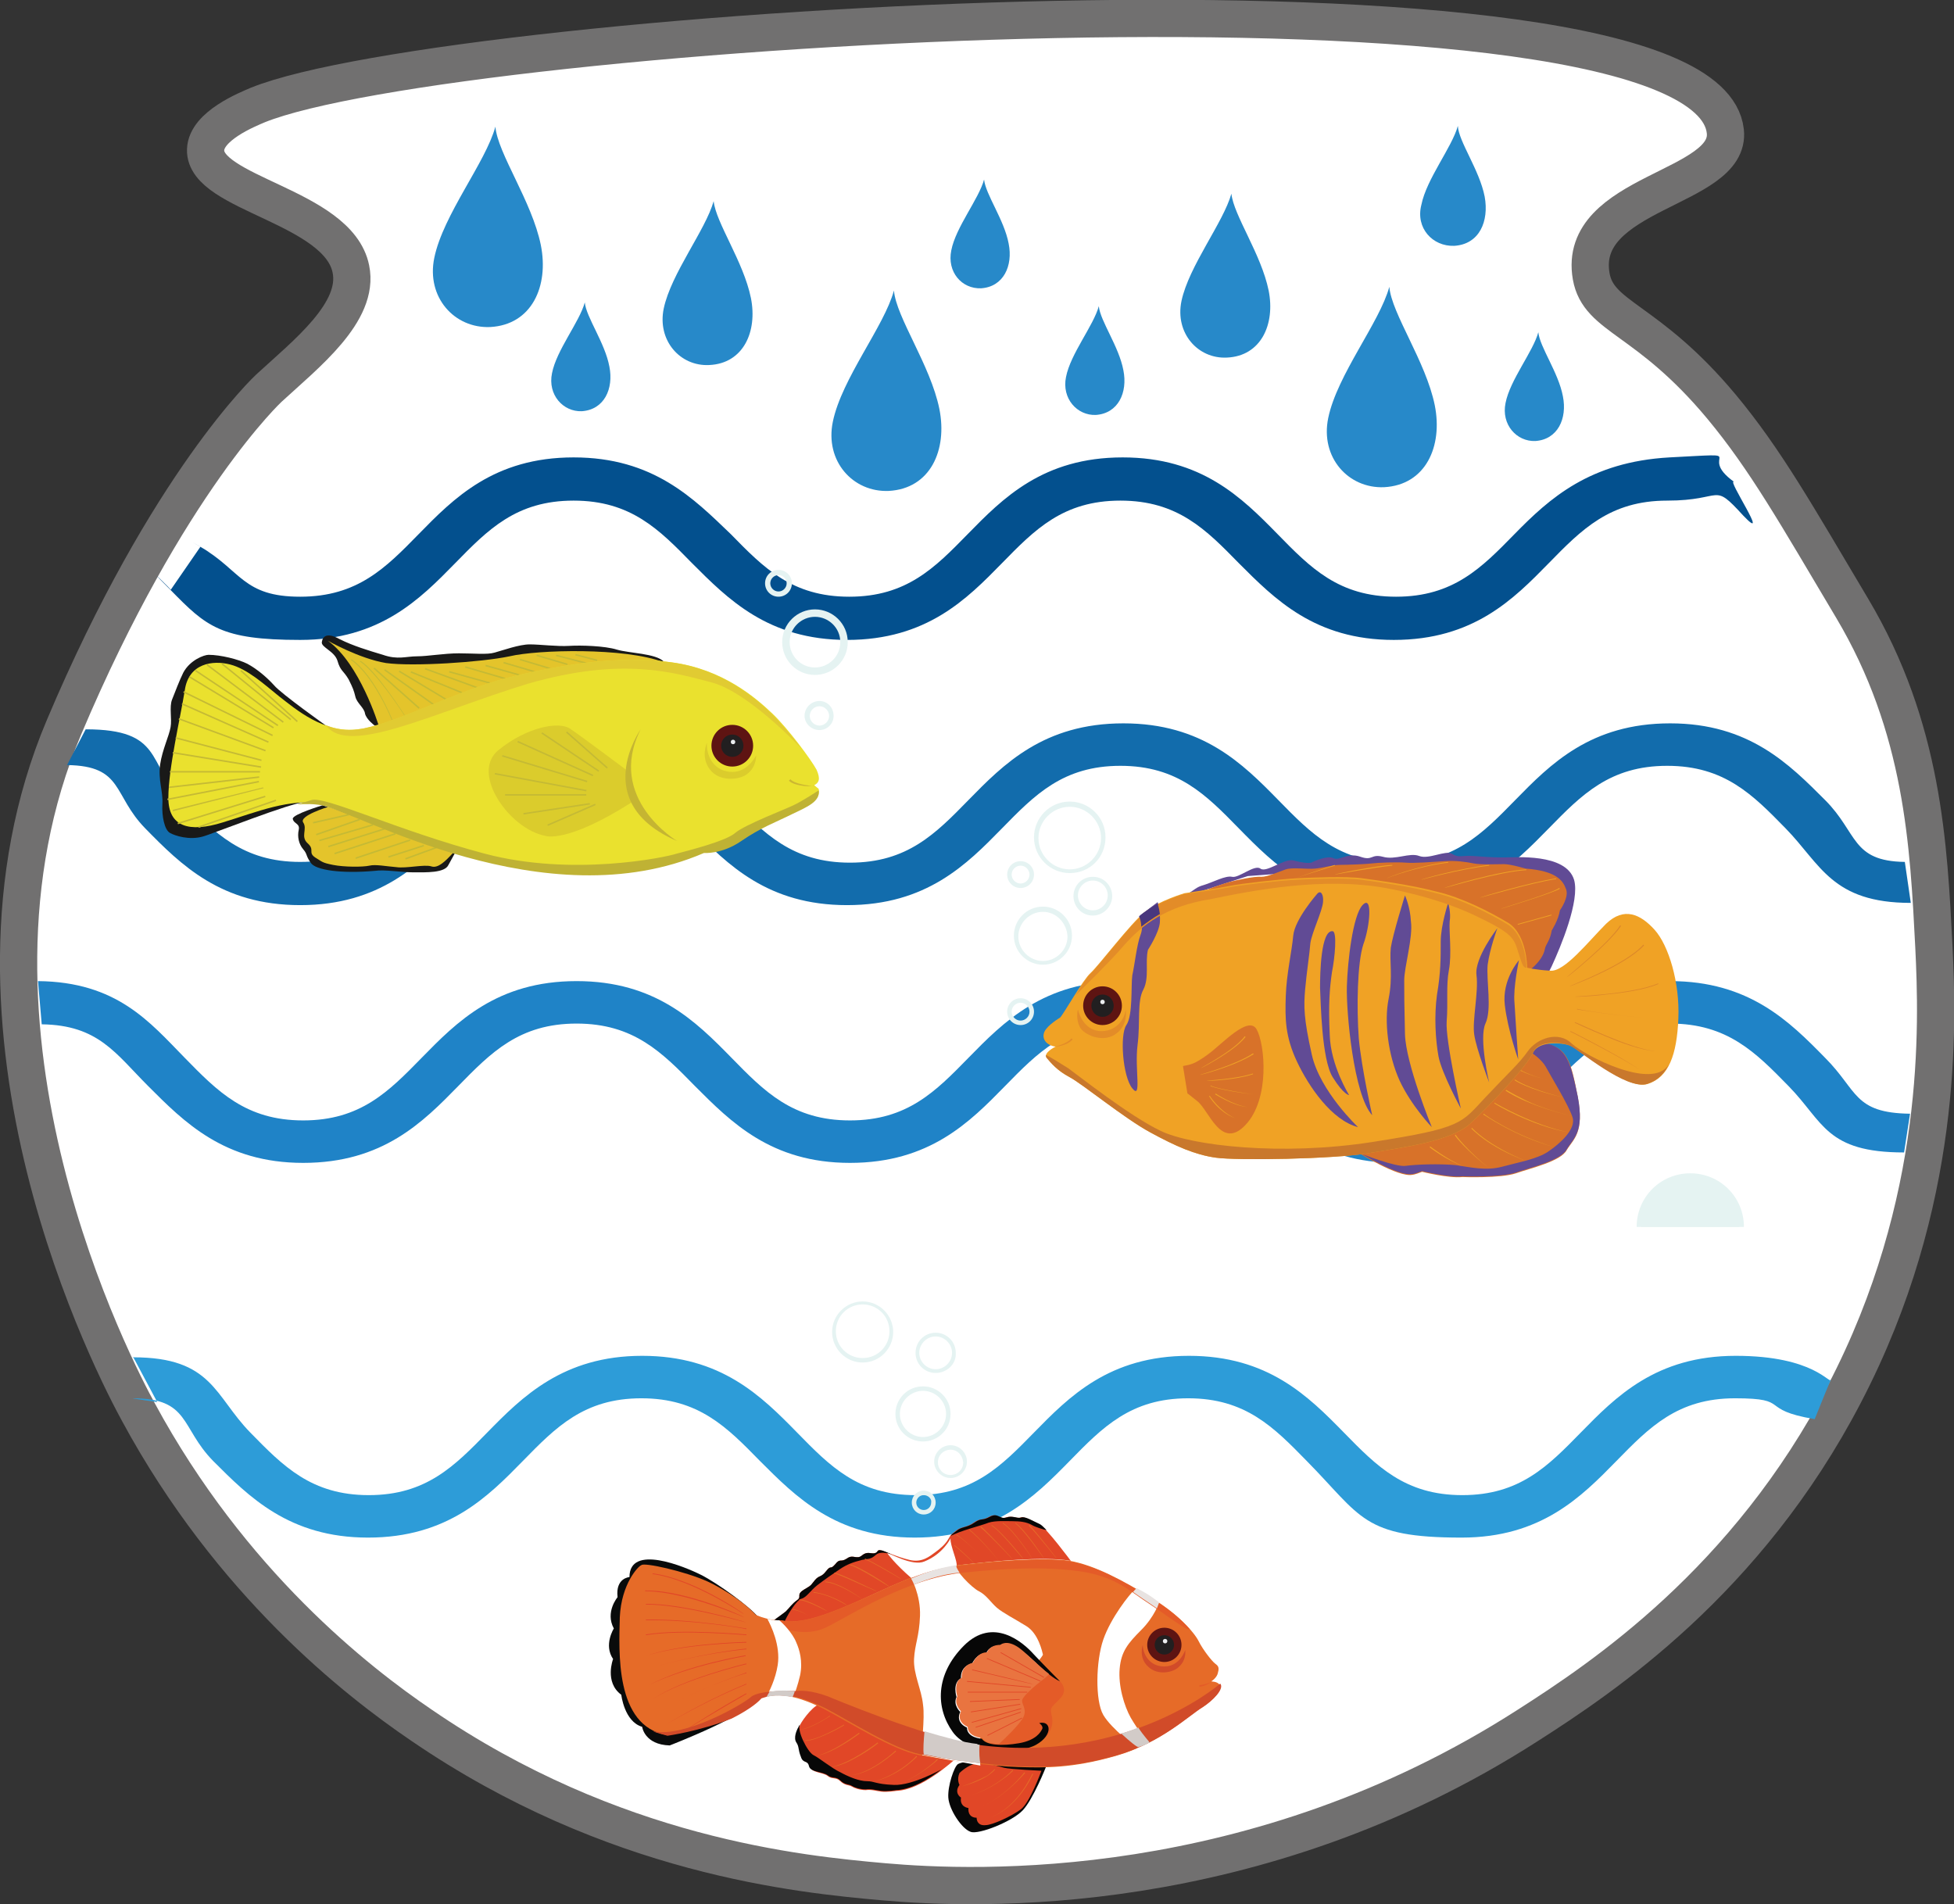 <?xml version="1.0" encoding="utf-8"?>
<!-- Generator: Adobe Illustrator 19.1.0, SVG Export Plug-In . SVG Version: 6.00 Build 0)  -->
<svg version="1.1" id="Layer_1" xmlns="http://www.w3.org/2000/svg" xmlns:xlink="http://www.w3.org/1999/xlink" x="0px" y="0px"
	 viewBox="0 0 262.3 255.6" style="enable-background:new 0 0 262.3 255.6;" xml:space="preserve">
<rect x="0" y="0" width="262.3" height="255.6" fill="#333333" stroke="none"/>
<style type="text/css">
	.st0{fill:#FFFFFF;stroke:#717070;stroke-width:5;stroke-miterlimit:10;}
	.st1{fill:#03508E;}
	.st2{fill:#126CAC;}
	.st3{fill:#1F83C7;}
	.st4{fill:#2D9CD8;}
	.st5{fill:#E14727;}
	.st6{fill:#070707;}
	.st7{fill:#E66B28;}
	.st8{fill:#090B0B;}
	.st9{fill:#FFFFFF;}
	.st10{fill:#5E1412;}
	.st11{fill:#221F20;}
	.st12{fill:#EDEDEF;}
	.st13{fill:#D14B29;}
	.st14{fill:#E45B28;}
	.st15{fill:#E8E3E1;}
	.st16{fill:#E97440;}
	.st17{fill:#D2CBC8;}
	.st18{fill:#E5F3F2;}
	.st19{fill:#D87229;}
	.st20{fill:#614B95;}
	.st21{fill:#F0A225;}
	.st22{fill:#DC8729;}
	.st23{fill:#E38C28;}
	.st24{fill:#C9782C;}
	.st25{fill:#48377E;}
	.st26{fill:#191918;}
	.st27{fill:#E4C42B;}
	.st28{fill:#C5BA34;}
	.st29{fill:#EAE12E;}
	.st30{fill:#DBCC2C;}
	.st31{fill:#CCB731;}
	.st32{fill:#C5B532;}
	.st33{fill:#BFB234;}
	.st34{fill:#E1CB32;}
	.st35{fill:none;stroke:#E5F3F2;stroke-miterlimit:10;}
	.st36{fill:#2789C9;}
</style>
<path class="st0" d="M27.6,20.1c-0.2,5.9,17.8,7.6,19.5,16c1.2,5.8-6,11.4-11,16c0,0-13.6,12.6-27.5,45.5c-17.2,40.6,7.1,86.7,10,92
	c12.4,22.9,29.3,36.1,38,42c25.7,17.6,50.8,20,62,21c12.4,1.1,49.8,2.6,86.5-21c10-6.4,29.4-19.3,42.5-44.5
	c13.4-25.7,12.5-49.6,12-60c-0.7-13.6-1.4-29.4-11-45.5c-7.5-12.6-11.6-19.9-17.5-27c-10-12-16.5-11.9-17.5-17.5
	c-2-11.4,18.9-11.7,18-19.5c-2.8-24.9-171.3-13.9-197-3.5C33.2,14.7,27.7,16.9,27.6,20.1z"/>
<g>
	<path class="st1" d="M224.1,61.4c-10.7,0.6-16.1,5.5-20.8,10.3c-4.4,4.5-8.2,8.4-15.9,8.4c-7.7,0-11.5-3.9-15.9-8.4
		c-4.8-4.9-10.2-10.3-20.8-10.3c-10.7,0-16.1,5.5-20.8,10.3c-4.4,4.5-8.2,8.4-15.9,8.4c-7.7,0-11.5-3.9-15.9-8.4
		C93.1,66.9,87.7,61.4,77,61.4c-10.7,0-16.1,5.5-20.8,10.3c-4.4,4.5-8.2,8.4-15.9,8.4c-7.7,0-7.9-3.5-13.4-6.7c-3.6-2.1,4.4,2.6,0,0
		l-4,5.8c0.6,0.4-4.4-4.4,0,0c4.8,4.9,6.7,6.7,17.4,6.7c10.7,0,16.1-5.5,20.8-10.3c4.4-4.5,8.2-8.4,15.9-8.4
		c7.7,0,11.5,3.9,15.9,8.4c4.8,4.8,10.2,10.3,20.8,10.3c10.7,0,16.1-5.5,20.8-10.3c4.4-4.5,8.2-8.4,15.9-8.4
		c7.7,0,11.5,3.9,15.9,8.4c4.8,4.8,10.2,10.3,20.8,10.3c10.7,0,16.1-5.5,20.8-10.3c4.4-4.5,8.2-8.4,15.9-8.4c7.7,0,6-2.6,10.2,2
		c3.9,4.1-2.4-5.2-1.2-4.5C227.5,60.9,235.7,60.8,224.1,61.4z"/>
	<path class="st2" d="M245,107.4c-4.8-4.8-10.2-10.3-20.8-10.3c-10.7,0-16.1,5.5-20.8,10.3c-4.4,4.5-8.2,8.4-15.9,8.4
		c-7.7,0-11.5-3.9-15.9-8.4c-4.8-4.9-10.2-10.3-20.8-10.3c-10.7,0-16.1,5.5-20.8,10.3c-4.4,4.5-8.2,8.4-15.9,8.4
		c-7.7,0-11.5-3.9-15.9-8.4C93.1,102.5,87.7,97,77,97c-10.7,0-16.1,5.5-20.8,10.3c-4.4,4.5-8.2,8.4-15.9,8.4
		c-7.7,0-11.5-3.9-15.9-8.4c-4.7-4.8-2.4-9.4-12.9-9.4l-2.5,4.8c7.6,0.1,6.1,4,10.5,8.5c4.8,4.9,10.2,10.3,20.8,10.3
		c10.7,0,16.1-5.5,20.8-10.3c4.4-4.5,8.2-8.4,15.9-8.4c7.7,0,11.5,3.9,15.9,8.4c4.8,4.9,10.2,10.3,20.8,10.3
		c10.7,0,16.1-5.5,20.8-10.3c4.4-4.5,8.2-8.4,15.9-8.4c7.7,0,11.5,3.9,15.9,8.4c4.8,4.9,10.2,10.3,20.8,10.3
		c10.7,0,16.1-5.5,20.8-10.3c4.4-4.5,8.2-8.4,15.9-8.4c7.7,0,11.5,3.9,15.9,8.4c4.7,4.8,6.2,10,16.8,10l-0.8-5.5
		C248.5,115.6,249.4,111.8,245,107.4z"/>
	<path class="st3" d="M245,142c-4.8-4.9-10.2-10.3-20.8-10.3c-10.7,0-16.1,5.5-20.8,10.3c-4.4,4.5-8.2,8.4-15.9,8.4
		c-7.7,0-11.5-3.9-15.9-8.4c-4.8-4.9-10.2-10.3-20.8-10.3c-10.7,0-16.1,5.5-20.8,10.3c-4.4,4.5-8.2,8.4-15.9,8.4
		c-7.7,0-11.5-3.9-15.9-8.4c-4.8-4.9-10.2-10.3-20.8-10.3c-10.7,0-16.1,5.5-20.8,10.3c-4.4,4.5-8.2,8.4-15.9,8.4
		c-7.7,0-11.5-3.9-15.9-8.4c-4.7-4.8-9.1-10.2-19.7-10.3l0.5,5.8c7.6,0.1,9.9,3.9,14.3,8.3c4.8,4.8,10.2,10.3,20.8,10.3
		c10.7,0,16.1-5.5,20.8-10.3c4.4-4.5,8.2-8.4,15.9-8.4c7.7,0,11.5,3.9,15.9,8.4c4.8,4.8,10.2,10.3,20.8,10.3
		c10.7,0,16.1-5.5,20.8-10.3c4.4-4.5,8.2-8.4,15.9-8.4c7.7,0,11.5,3.9,15.9,8.4c4.8,4.8,10.2,10.3,20.8,10.3
		c10.7,0,16.1-5.5,20.8-10.3c4.4-4.5,8.2-8.4,15.9-8.4c7.7,0,11.5,3.9,15.9,8.4c4.7,4.8,5,8.9,15.5,8.9l0.8-5.2
		C248.8,149.4,249.4,146.4,245,142z"/>
	<path class="st4" d="M233,182c-10.7,0-16.1,5.5-20.8,10.3c-4.4,4.5-8.2,8.4-15.9,8.4c-7.7,0-11.5-3.9-15.9-8.4
		c-4.8-4.9-10.2-10.3-20.8-10.3c-10.7,0-16.1,5.5-20.8,10.3c-4.4,4.5-8.2,8.4-15.9,8.4s-11.5-3.9-15.9-8.4
		c-4.8-4.9-10.2-10.3-20.8-10.3s-16.1,5.5-20.8,10.3c-4.4,4.5-8.2,8.4-15.9,8.4c-7.7,0-11.5-3.9-15.9-8.4
		c-4.8-4.9-5.1-10.1-15.7-10.1c-0.3,0,0.3-0.1,0,0l3.2,6c0,0,0,0,0,0c-0.1,0-3.5-0.5-3.3-0.5c7.7,0,6.4,3.9,10.8,8.4
		c4.8,4.8,10.2,10.3,20.8,10.3c10.7,0,16.1-5.5,20.8-10.3c4.4-4.5,8.2-8.4,15.9-8.4c7.7,0,11.5,3.9,15.9,8.4
		c4.8,4.8,10.2,10.3,20.8,10.3s16.1-5.5,20.8-10.3c4.4-4.5,8.2-8.4,15.9-8.4c7.7,0,11.5,3.9,15.9,8.4c7.4,7.5,7.5,10.3,20.8,10.3
		c10.7,0,16.1-5.5,20.8-10.3c4.4-4.5,8.2-8.4,15.9-8.4c7.7,0,3,1.5,10.7,2.8c0,0,2.4-6,2.2-5.3C245.6,185.9,243.6,182,233,182z"/>
</g>
<g>
	<path class="st5" d="M143.6,209.5c-3.6-0.6-10.4,0.1-14,0.5c-3.5,0.4-5.6,0.9-12.1,3.9c-5.1,2.4-8.3,3.7-10.8,3.8
		c-2.5,0.1-2.7-0.2-2.7-0.2c0,0-0.1,0-0.1,0c0,0,1-0.7,1.6-1.2c0.5-0.5,0.8-1,1.5-1.5c0.7-0.5-0.2-0.7,0.9-1.4
		c1.2-0.7,0.9-0.6,1.5-1.3c0.6-0.7,0.8-0.3,1.5-1.2c0.7-0.9,0.5-0.1,1.2-0.9c0.7-0.9,0.7-0.2,1.6-0.8c0.8-0.6,1.3,0.2,2-0.4
		c0.7-0.6,1.2-0.2,1.7-0.3c0.5-0.1,0.3-0.5,0.8-0.4c0.5,0.1,2.2,0.9,3.9,1.3c1.7,0.4,2.7-0.5,3.4-1c0.7-0.5,1.4-1.1,1.8-1.8
		c0.4-0.7,0.3-0.5,1-1.1c0.7-0.6,1.4-0.4,2.4-1.1c1-0.7,1-0.2,2.1-0.8c1.1-0.6,1.3,0.4,2.2,0.1c0.9-0.3,1.5,0.2,2,0
		c0.5-0.2,1.6,0.5,2.5,0.9c0.9,0.4,4.3,5,4.3,5v0C143.8,209.6,143.7,209.5,143.6,209.5z"/>
	<g>
		<g>
			<g>
				<path class="st5" d="M109.9,228.8c0.4,0.2,0.9,0.4,1.4,0.6c3.7,1.6,9.7,5.7,13.3,6.2c1.1,0.1,2.5,0.2,3.9,0.3
					c-0.7,0.6-4.8,4.4-8.2,4.5c0,0-1.2,0.2-2,0.1c-0.8-0.1-1.3-0.3-2.1-0.2c-0.8,0-1.6-0.3-1.9-0.5c-0.3-0.2-0.9-0.1-1.5-0.7
					c-0.6-0.6-1.1-0.2-1.7-0.7c-0.6-0.5-2.2-0.4-2.4-1.3c-0.2-0.9-0.8-0.3-1.1-1.3c-0.4-1-0.2-1.3-0.6-1.9c-0.4-0.6,0-1.6,0.3-2.1
					C107.4,231.3,108.9,229.2,109.9,228.8z"/>
				<path class="st6" d="M108.6,237.1c-0.2-0.9-0.8-0.3-1.1-1.3c-0.4-1-0.2-1.3-0.6-1.9c-0.4-0.6,0-1.6,0.3-2.1
					c0-0.1,0.1-0.2,0.2-0.3c-0.5,0.7,1,3.7,1.8,4.1c0.8,0.4,2.5,1.8,3.6,2.3c1.1,0.6,2.5,1.2,3.6,1.2c1,0,1.1,0.4,3.6,0.5
					c2.5,0.1,6.4-2.1,6.4-2.1l0,0c-1.7,1.3-4,2.7-6.1,2.8c0,0-1.2,0.2-2,0.1c-0.8-0.1-1.3-0.3-2.1-0.2c-0.8,0-1.6-0.3-1.9-0.5
					c-0.3-0.2-0.9-0.1-1.5-0.7c-0.6-0.6-1.1-0.2-1.7-0.7C110.4,237.8,108.8,237.9,108.6,237.1z"/>
				<g>
					<g>
						<path class="st7" d="M120.4,239.5c2.4-0.6,5.5-3.2,5.5-3.3l-0.1-0.1C125.9,236.2,122.8,238.9,120.4,239.5L120.4,239.5z"/>
					</g>
					<g>
						<path class="st7" d="M117.1,239.2c3.6-0.8,6-3.4,6-3.4l-0.1-0.1C123,235.8,120.6,238.3,117.1,239.2L117.1,239.2z"/>
					</g>
					<g>
						<path class="st7" d="M114.2,238.3c2.9-0.2,6-3.2,6.1-3.2l-0.1-0.1C120.1,235.1,117,238,114.2,238.3L114.2,238.3z"/>
					</g>
					<g>
						<path class="st7" d="M111.5,237.2c1.4-0.1,3-1,4.2-1.7c1.2-0.7,2.2-1.5,2.2-1.5l-0.1-0.1C117.7,234,114,236.8,111.5,237.2
							L111.5,237.2z"/>
					</g>
					<g>
						<path class="st7" d="M109.6,235.7c2.4-0.4,5.8-3,5.8-3l-0.1-0.1C115.3,232.6,111.9,235.2,109.6,235.7L109.6,235.7z"/>
					</g>
					<g>
						<path class="st7" d="M108.2,233.7c1.6-0.1,5-2,5.1-2.1l0-0.1c0,0-3.7,2.2-5.2,2.1l0,0.1C108.1,233.7,108.1,233.7,108.2,233.7z
							"/>
					</g>
					<g>
						<path class="st7" d="M107.3,232.2c1.6-0.1,4-1.8,4.1-1.8l0-0.1C111.3,230.4,108.9,232,107.3,232.2L107.3,232.2z"/>
					</g>
				</g>
			</g>
			<g>
				<path class="st6" d="M140.4,237.2c0,0-1.7,4.3-3.1,5.8c-1.4,1.5-5.9,3.3-7,2.9c-1.2-0.4-2.9-3-3-4.6c-0.1-1.6,0.8-4.2,1.3-4.5
					c0.5-0.3,2.1-0.5,4.1-0.3c2,0.2,3.7,0.6,4.4,0.6C137.8,237.2,140.4,237.2,140.4,237.2z"/>
				<path class="st5" d="M139.8,237.7c0,0-1.6,4.4-2.8,5.2c-1.2,0.9-3.8,2.1-4.7,2.1c-1,0.1-1.2-0.6-1.2-1c0,0-1.2,0.1-1.1-1.3
					c0,0-1.2-0.1-1-1.4c0,0-1-0.6-0.2-1.7c0,0-0.4-0.7,0-1.6c0,0,1.1-1.1,2.3-1.3c1.2-0.2,2.8,0.4,3.7,0.6
					C135.6,237.5,139.8,237.7,139.8,237.7z"/>
				<g>
					<g>
						<path class="st7" d="M129.1,239.8c1.9-0.5,3-1.1,3.6-1.5c0.7-0.5,0.9-0.8,0.9-0.8l-0.1,0c0,0-0.3,0.3-0.9,0.8
							C132,238.6,130.9,239.2,129.1,239.8L129.1,239.8z"/>
					</g>
					<g>
						<path class="st7" d="M130,241.1c3.6-1,6-3.4,6-3.4l-0.1-0.1C135.9,237.7,133.5,240.1,130,241.1L130,241.1z"/>
					</g>
					<g>
						<path class="st7" d="M130.8,242.9c3.6-1.1,6.8-4.9,6.8-4.9l-0.1-0.1C137.5,238,134.4,241.8,130.8,242.9L130.8,242.9z"/>
					</g>
					<g>
						<path class="st7" d="M132.6,244.1c4.2-1.4,6-5.9,6.1-6l-0.1,0C138.5,238.1,136.7,242.7,132.6,244.1L132.6,244.1z"/>
					</g>
				</g>
			</g>
		</g>
		<g>
			<path class="st6" d="M128.4,205.5c0.7-0.6,1.4-0.4,2.4-1.1c1-0.7,1-0.2,2.1-0.8c1.1-0.6,1.3,0.4,2.2,0.1c0.9-0.3,1.5,0.2,2,0
				c0.5-0.2,1.6,0.5,2.5,0.9c0.2,0.1,0.5,0.4,0.9,0.8c-0.5-0.1-1.5-0.4-2-0.7c-0.7-0.4-1.6-0.5-2.5-0.5c-0.9,0-2.4-0.1-3.3,0.2
				c-1,0.4-3.9,1.1-5.1,1.8C127.8,205.9,127.9,205.9,128.4,205.5z"/>
			<path class="st6" d="M103.9,217.5c0.2-0.2,1.1-0.8,1.6-1.2c0.5-0.5,0.8-1,1.5-1.5c0.7-0.5-0.2-0.7,0.9-1.4
				c1.2-0.7,0.9-0.6,1.5-1.3c0.6-0.7,0.8-0.3,1.5-1.2c0.7-0.9,0.5-0.1,1.2-0.9c0.7-0.9,0.7-0.2,1.6-0.8c0.8-0.6,1.3,0.2,2-0.4
				c0.7-0.6,1.2-0.2,1.7-0.3c0.5-0.1,0.3-0.5,0.8-0.4c0.3,0,0.9,0.3,1.6,0.6v0c0,0-1.5-0.6-2.2,0c-0.7,0.6-0.8,0.5-1.9,0.7
				c-1.2,0.3-2,0.6-2.9,1.2c-0.9,0.6-2.2,1.5-3.1,2.2c-0.9,0.7-1.4,1.6-2.1,1.8c-0.7,0.2-1.8,2.1-2,2.5c-0.2,0.4-0.3,0.6-0.3,0.6
				L103.9,217.5z"/>
			<g>
				<g>
					<g>
						<path class="st7" d="M141.9,209.3L141.9,209.3c0-0.1-2.6-3.4-3.7-4.6l-0.1,0.1C139.2,205.9,141.9,209.3,141.9,209.3z"/>
					</g>
					<g>
						<path class="st7" d="M140.2,209.3L140.2,209.3c0-0.1-2.6-4-3.9-4.9l0,0.1C137.5,205.4,140.2,209.3,140.2,209.3z"/>
					</g>
					<g>
						<path class="st7" d="M138.6,209.3L138.6,209.3c0-0.1-2.5-4-4-4.9l0,0.1C136.1,205.4,138.6,209.3,138.6,209.3z"/>
					</g>
					<g>
						<path class="st7" d="M137.4,209.3L137.4,209.3c0-0.1-2.9-3.7-4.3-4.6l0,0.1C134.4,205.6,137.3,209.3,137.4,209.3z"/>
					</g>
					<g>
						<path class="st7" d="M136,209.4L136,209.4c0-0.1-3-3.3-4.3-4.5l-0.1,0.1C133,206.2,136,209.4,136,209.4z"/>
					</g>
					<g>
						<path class="st7" d="M134.1,209.6L134.1,209.6c0-0.1-2.5-3.2-4-4.3l0,0.1C131.5,206.4,134.1,209.5,134.1,209.6z"/>
					</g>
					<g>
						<path class="st7" d="M132.4,209.6L132.4,209.6c-0.1-0.2-3.2-3.2-4-3.6l0,0.1C129.2,206.4,132.4,209.5,132.4,209.6z"/>
					</g>
					<g>
						<path class="st7" d="M130.8,209.9L130.8,209.9c0-0.1-2.1-2.1-2.7-2.5l0,0.1C128.6,207.8,130.7,209.8,130.8,209.9z"/>
					</g>
				</g>
				<g>
					<g>
						<path class="st7" d="M121,212L121,212c0-0.1-3.7-2.3-4.9-2.8l0,0.1C117.3,209.8,121,212,121,212z"/>
					</g>
					<g>
						<path class="st7" d="M119.4,213L119.4,213c-0.1-0.2-4.1-2.8-5.3-3l0,0.1C115.3,210.4,119.3,213,119.4,213z"/>
					</g>
					<g>
						<path class="st7" d="M117.7,213.6C117.7,213.6,117.7,213.6,117.7,213.6L117.7,213.6L117.7,213.6
							C117.7,213.5,117.7,213.5,117.7,213.6c-0.1-0.1-0.9-0.4-1.7-0.8c-1.3-0.6-3.1-1.5-4-1.7l0,0.1c0.9,0.3,2.7,1.1,4,1.7
							C117.2,213.4,117.6,213.6,117.7,213.6z"/>
					</g>
					<g>
						<path class="st7" d="M115.8,214.7L115.8,214.7c-0.2-0.2-3.4-2.4-5-2.4l0,0.1C112.3,212.4,115.4,214.4,115.8,214.7z"/>
					</g>
					<g>
						<path class="st7" d="M113.7,215.5L113.7,215.5c0-0.1-2.2-1.5-4.5-1.8l0,0.1C111.4,214,113.6,215.5,113.7,215.5z"/>
					</g>
					<g>
						<path class="st7" d="M111.1,216.3L111.1,216.3c-0.1-0.1-2.7-1.6-3.8-1.6l0,0.1C108.3,214.8,111,216.3,111.1,216.3z"/>
					</g>
					<g>
						<path class="st7" d="M109,217.3L109,217.3c0-0.1-1.3-1.1-2.6-1.3l0,0.1C107.7,216.2,109,217.2,109,217.3z"/>
					</g>
				</g>
			</g>
			<g>
				<path class="st8" d="M103.5,221.3c-0.3-1.3-0.6-2.9-1.7-4.2c-1.1-1.4-5.5-4.6-7.7-5.7c-2.2-1.1-9.6-4.2-9.6,0.3
					c0,0-1.9,0.1-1.6,2.7c0,0-1.7,2-0.5,4.2c0,0-1.4,2.2-0.1,4.1c0,0-1.2,3.1,1.1,4.8c0,0,0.4,3.6,2.8,4.3c0,0,0.3,2.4,3.7,2.5
					c0,0,10.9-4.2,12.1-6.5C103.2,225.3,103.7,222.6,103.5,221.3z"/>
				<path class="st7" d="M83.2,217.1c0.2-4.5,2.5-6.9,2.9-7c0.3-0.4,5.8,0.8,8.9,2.2c1.1,0.5,4.3,2.2,6.5,4.5
					c1.9,0.8,3.3,0.7,3.3,0.7c2.6,0.6,6.1-0.6,12.6-3.6c6.5-3,8.6-3.6,12.1-3.9c3.5-0.4,10.4-1,14-0.5c3.5,0.6,7.3,2.7,10.9,4.9
					c3.6,2.1,5.9,4.7,6.5,5.9c0.6,1.2,1.8,2.7,2.2,3c0.4,0.3,0.6,0.5,0.4,1.2c-0.1,0.7-0.9,1.2-0.9,1.2c2.6,0.2,0.4,2.5-1.4,3.6
					c-1.8,1.1-5.5,4.7-11.4,6.4c-5.9,1.7-9.7,1.6-13.1,1.5c-3.5-0.1-9.7-0.9-13.3-1.6c-3.6-0.7-9.2-4.3-12.8-6.2
					c-3.6-1.8-5.9-2.1-7.9-1.7c-0.2,0-0.4,0.1-0.6,0.2c-0.7,0.8-2.2,1.8-4,2.7c-4.3,1.7-8.6,2.3-8.6,2.3
					C82.5,231.7,83.1,221.6,83.2,217.1z"/>
				<g>
					<path class="st9" d="M131.6,237c0,0-0.5-3.3,0.4-4.9c0.9-1.6,8.1-9.7,8-10c-0.1-0.4-0.6-2.8-2.2-3.8c-1.6-1-3.2-1.8-4-2.5
						c-0.8-0.7-1.4-1.7-2.4-2.2c-1-0.5-3.3-2.9-3-3.4c0.2-0.5-0.9-2.8-0.8-3.7c0,0-1,2.1-3.5,3.1c-1.6,0.7-4.6-1.1-5-1.1
						c0,0,1,1.4,3.2,3.3c0,0,1.3,2.3,1.2,5.1c-0.1,2.8-0.7,3.8-0.8,5.8c-0.1,2,1,4.1,1.2,6.1c0.3,2-0.3,5.5-0.1,6.8L131.6,237z"/>
					<path class="st9" d="M155.6,215.1c0,0-0.6,1.9-2.4,3.7c-1.8,1.8-2.7,2.9-2.9,5.2c-0.2,2.3,0.6,5,1.5,6.6c1,1.7,2.3,3.4,2.3,3.4
						l-1.4,0.7c0,0-3.5-2.6-4.6-4.5c-1.1-1.9-1-7.2,0-10.1c1-2.9,3.5-6.1,4.3-6.8L155.6,215.1z"/>
					<g>
						<g>
							<circle class="st10" cx="156.3" cy="220.8" r="2.3"/>
							<circle class="st11" cx="156.3" cy="220.8" r="1.3"/>
							<circle class="st12" cx="156.4" cy="220.3" r="0.3"/>
						</g>
						<path class="st13" d="M159.1,221.5c0,0-0.7,2.2-2.8,2.2c-2.1,0-2.9-1.8-2.9-2.9c0,0-0.6,1.7,0.7,2.9c1.3,1.3,3.5,0.8,4.2,0
							C159.3,222.8,159.1,221.5,159.1,221.5z"/>
					</g>
					<g>
						<path class="st14" d="M161,226.4c0.8,0,1.7-0.7,1.8-0.7l0,0c0,0-1.1,0.5-1.8,0.5L161,226.4C160.9,226.4,161,226.4,161,226.4z"
							/>
					</g>
					<g>
						<g>
							<path class="st5" d="M99.9,216.7L99.9,216.7c0-0.1-6.8-4.8-12.3-5.5l0,0.1C93,212,99.8,216.7,99.9,216.7z"/>
						</g>
						<g>
							<path class="st5" d="M99.9,217.1L99.9,217.1c0-0.1-7.7-3.6-13.1-3.6c-0.1,0-0.1,0-0.2,0l0,0.1c0.1,0,0.1,0,0.2,0
								C92.2,213.7,99.8,217.1,99.9,217.1z"/>
						</g>
						<g>
							<path class="st5" d="M100.2,217.8L100.2,217.8c-0.1-0.1-8.7-2.6-13.5-2.5l0,0.1C91.4,215.3,100.1,217.8,100.2,217.8z"/>
						</g>
						<g>
							<path class="st5" d="M100.2,218.7l0-0.1c-0.1,0-7.3-1.3-13.5-1.2l0,0.1C92.9,217.4,100.1,218.6,100.2,218.7z"/>
						</g>
						<g>
							<path class="st5" d="M100.2,219.5l0-0.1c-0.1,0-8.7-0.8-13.5,0l0,0.1C91.5,218.7,100.1,219.5,100.2,219.5z"/>
						</g>
						<g>
							<path class="st5" d="M86.7,222.3c4.6-1.6,13.4-1.8,13.5-1.8l0-0.1C100.1,220.4,91.3,220.6,86.7,222.3L86.7,222.3z"/>
						</g>
						<g>
							<path class="st5" d="M86.7,224.1c7.2-2.2,13.4-2.7,13.5-2.7l0-0.1C100.1,221.3,93.9,221.9,86.7,224.1L86.7,224.1z"/>
						</g>
						<g>
							<path class="st5" d="M87.1,226.2c5.3-2.6,13-3.9,13-3.9l0-0.1C100.1,222.2,92.5,223.4,87.1,226.2L87.1,226.2z"/>
						</g>
						<g>
							<path class="st5" d="M87.6,228.1c3.9-2.6,12.5-4.7,12.6-4.7l0-0.1C100.1,223.3,91.5,225.4,87.6,228.1L87.6,228.1z"/>
						</g>
						<g>
							<path class="st5" d="M88.1,230c6-3.6,12-5.4,12.1-5.4l0-0.1C100.1,224.6,94.1,226.4,88.1,230L88.1,230z"/>
						</g>
						<g>
							<path class="st5" d="M89.4,231.5c6.1-3.6,10.8-5.4,10.8-5.4l0-0.1C100.1,226.1,95.5,227.8,89.4,231.5L89.4,231.5z"/>
						</g>
						<g>
							<path class="st5" d="M91.6,232.5c4.2-2.6,8.6-5.1,8.6-5.1l0-0.1C100.1,227.3,95.7,229.8,91.6,232.5L91.6,232.5z"/>
						</g>
					</g>
					<g>
						<path class="st14" d="M104.9,217.5c2.6,0.6,6.1-0.6,12.6-3.6c6.5-3,8.7-3.5,12.2-3.8c3.5-0.4,10.4-1.1,13.9-0.5
							c3.5,0.6,7.3,2.7,10.9,4.9c2.3,1.4,4.1,2.9,5.2,4.2c-0.2,0-0.3,0-0.5-0.1c-0.8-0.4-3.8-2.6-5.8-3.9c-1.9-1.3-3.6-2.8-7.4-3.6
							c-3.8-0.7-8.9-0.8-16.7,0c-7.8,0.8-15.7,6.1-18.5,7.4c-2.8,1.3-5.9,0-5.9,0l-0.7-0.9l0,0C104.6,217.5,104.9,217.5,104.9,217.5
							z"/>
						<path class="st15" d="M155.6,215.1c0,0-0.1,0.3-0.3,0.8c-0.7-0.5-1.3-0.9-1.9-1.3c-0.4-0.3-0.9-0.6-1.3-0.9
							c0.2-0.2,0.3-0.4,0.5-0.5c0,0,0,0,0,0c0,0,0.8,0.4,1.6,0.9C155.1,214.7,155.6,215.1,155.6,215.1z"/>
						<path class="st15" d="M128.4,210.1L128.4,210.1c-0.1,0.2,0.1,0.5,0.4,1c-2.1,0.2-4.1,0.8-6.1,1.6c-0.2-0.5-0.4-0.8-0.4-0.8
							C124.9,210.8,126.5,210.4,128.4,210.1z"/>
					</g>
					<path class="st9" d="M102.9,227.7c0.4-0.7,1.2-2.3,1.5-4.2c0.4-2.6-0.9-5.3-1.4-6.2c0.7,0.2,1.2,0.2,1.6,0.2
						c0.4,0.3,1.8,1.7,2.3,3c0.4,0.9,0.9,2.5,0.5,4.4c-0.3,1.3-0.7,2.4-0.9,2.9C105.1,227.6,103.9,227.5,102.9,227.7z"/>
					<g>
						<path class="st14" d="M142.3,225.7c0,0,1.2,1.1,0,2.3c-1.2,1.3-1.4,1.1-1.1,2.4c0.3,1.3-0.4,2.7-1.5,3.3
							c-1.1,0.6-6,1.6-6.7,0.8c-0.7-0.8,3.2-3,3.3-4.5c0-1.6,3.6-6,4.1-5.9C140.8,224.2,142.3,225.7,142.3,225.7z"/>
						<path class="st6" d="M142.3,225.7c0,0-2-2-3.5-3.6c-1.5-1.7-5.5-5.1-9.4-1.2c-3.9,3.9-3.8,8.4-1.5,11.6
							c2.3,3.2,8.9,3,11.2,1.7c2.3-1.3,2-3.3,0.4-2.9c0,0,0.6,0.4,0.4,0.8c-0.2,0.4-0.8,1.5-3.1,1.9c-2.3,0.4-4.4,0.3-5-0.6
							c0,0-2-0.1-2-1.5c0,0-1.6-0.6-0.9-2.1c0,0-1-0.9-0.5-2c0,0-0.6-1.9,0.6-2.5c0,0-0.2-1.6,1.5-2c0,0,0.6-1.4,1.9-1.4
							c0,0,0.3-1,1.8-1c0,0,0.8-0.8,2.5,0.4C138.5,222.4,140.5,224.9,142.3,225.7z"/>
						<path class="st16" d="M139.2,226.1c-0.5,0.4-2,1.7-2,2.2c0,0.6,0.8,1.3,0,2.5c-0.6,0.9-2.2,2.5-3.1,3.3
							c-1.1,0-1.9-0.3-2.2-0.8c0,0-2-0.1-2-1.5c0,0-1.6-0.6-0.9-2.1c0,0-1-0.9-0.5-2c0,0-0.6-1.9,0.6-2.5c0,0-0.2-1.6,1.5-2
							c0,0,0.6-1.4,1.9-1.4c0,0,0.3-1,1.8-1c0,0,0.8-0.8,2.5,0.4c1.2,0.9,2.6,2.4,4,3.5c0,0,0,0,0,0
							C140.9,224.8,139.7,225.7,139.2,226.1z"/>
						<g>
							<g>
								
									<rect x="137.1" y="220" transform="matrix(-0.498 0.867 -0.867 -0.498 399.171 215.813)" class="st5" width="0.1" height="6.7"/>
							</g>
							<g>
								
									<rect x="136" y="220.2" transform="matrix(-0.39 0.921 -0.921 -0.39 395.526 186.239)" class="st5" width="0.1" height="7.8"/>
							</g>
							<g>
								<path class="st5" d="M138.8,226.1C138.8,226.1,138.9,226.1,138.8,226.1L138.8,226.1L138.8,226.1L138.8,226.1
									C138.8,226,138.8,226,138.8,226.1c-0.3-0.1-6.1-1.5-8.3-2l0,0.1C131.9,224.5,138.5,226.1,138.8,226.1z"/>
							</g>
							<g>
								
									<rect x="134.1" y="221.8" transform="matrix(-9.217995e-02 0.996 -0.996 -9.217995e-02 371.648 113.325)" class="st5" width="0.1" height="8.6"/>
							</g>
							<g>
								<rect x="129.9" y="227.1" class="st5" width="8" height="0.1"/>
							</g>
							<g>
								
									<rect x="130.3" y="228.1" transform="matrix(-0.999 4.127518e-02 -4.127518e-02 -0.999 276.478 450.672)" class="st5" width="6.7" height="0.1"/>
							</g>
							<g>
								
									<rect x="130.2" y="229.2" transform="matrix(-0.988 0.155 -0.155 -0.988 301.123 435.085)" class="st5" width="6.7" height="0.1"/>
							</g>
							<g>
								
									<rect x="130.4" y="230.2" transform="matrix(-0.963 0.269 -0.269 -0.963 324.601 416.007)" class="st5" width="6.9" height="0.1"/>
							</g>
							<g>
								
									<rect x="130.9" y="230.8" transform="matrix(-0.948 0.319 -0.319 -0.948 334.769 406.918)" class="st5" width="6.4" height="0.1"/>
							</g>
							<g>
								
									<rect x="132.2" y="231.6" transform="matrix(-0.892 0.451 -0.451 -0.892 359.589 377.625)" class="st5" width="5.2" height="0.1"/>
							</g>
						</g>
					</g>
					<g>
						<path class="st13" d="M111.1,227.7c0,0,13.5,5.7,20,6.5c19.4,2.6,31.8-7.4,32.7-8.2l0,0c0.6,0.7-1,2.3-2.4,3.2
							c-1.8,1.1-5.5,4.7-11.4,6.4c-5.9,1.7-9.7,1.6-13.1,1.5c-3.5-0.1-9.7-0.9-13.3-1.6c-3.6-0.7-9.2-4.3-12.8-6.2
							c-2.3-1.1-4.1-1.7-5.6-1.8l0,0C105.2,227.6,106.7,226.1,111.1,227.7z"/>
						<path class="st17" d="M150.5,232.7c0.8-0.2,1.5-0.5,2.3-0.8c0.7,1.1,1.5,1.9,1.5,2c0,0-0.5,0.3-0.8,0.4
							c-0.3,0.1-0.6,0.2-0.6,0.2c0,0-0.1,0-0.1,0C152.7,234.6,151.7,233.8,150.5,232.7z"/>
						<path class="st17" d="M131.5,234.2c-0.1,1,0,2.1,0.1,2.5c-1.7-0.2-3.4-0.4-5-0.7l-2.6-0.5c-0.1-0.7,0-1.9,0.1-3.1
							c2.7,0.8,5.2,1.5,7.1,1.7C131.2,234.2,131.3,234.2,131.5,234.2z"/>
						<path class="st13" d="M100.8,227.8c1.1-1,5.9-0.8,5.9-0.8l-0.1,0.8c-0.2,0-2.2-0.5-3.8,0c-1.6,0.5-0.4,0.1-0.6,0.2
							c-0.7,0.8-2.2,1.8-4,2.7c-4.3,1.7-8.6,2.3-8.6,2.3c-0.3-0.1-1.6-0.4-1.9-0.6c-0.2-0.1,0,0,0,0
							C91.9,233.3,99.7,228.8,100.8,227.8z"/>
						<path class="st17" d="M106.7,227c-0.1,0.3-0.2,0.6-0.3,0.8c-1.3-0.2-2.5-0.3-3.5,0c0.1-0.2,0.2-0.4,0.4-0.7
							C104.9,226.8,106.4,227,106.7,227z"/>
					</g>
				</g>
			</g>
		</g>
	</g>
</g>
<g>
	<g>
		<g>
			<path class="st18" d="M123.9,193.5c-2,0-3.7-1.6-3.7-3.7c0-2,1.6-3.7,3.7-3.7c2,0,3.7,1.6,3.7,3.7
				C127.6,191.9,125.9,193.5,123.9,193.5z M123.9,186.7c-1.7,0-3.1,1.4-3.1,3.1c0,1.7,1.4,3.1,3.1,3.1c1.7,0,3.1-1.4,3.1-3.1
				C127,188.1,125.6,186.7,123.9,186.7z"/>
		</g>
	</g>
	<g>
		<path class="st18" d="M124,203.3c-0.9,0-1.6-0.7-1.6-1.6c0-0.9,0.7-1.6,1.6-1.6c0.9,0,1.6,0.7,1.6,1.6
			C125.6,202.6,124.9,203.3,124,203.3z M124,200.7c-0.6,0-1,0.5-1,1c0,0.6,0.5,1,1,1c0.6,0,1-0.5,1-1
			C125.1,201.2,124.6,200.7,124,200.7z"/>
	</g>
	<g>
		<path class="st18" d="M127.6,198.4c-1.2,0-2.2-1-2.2-2.2c0-1.2,1-2.2,2.2-2.2c1.2,0,2.2,1,2.2,2.2
			C129.8,197.4,128.8,198.4,127.6,198.4z M127.6,194.6c-0.9,0-1.7,0.7-1.7,1.7c0,0.9,0.7,1.7,1.7,1.7c0.9,0,1.7-0.7,1.7-1.7
			C129.2,195.3,128.5,194.6,127.6,194.6z"/>
	</g>
	<g>
		<path class="st18" d="M125.6,184.3c-1.5,0-2.7-1.2-2.7-2.7c0-1.5,1.2-2.7,2.7-2.7c1.5,0,2.7,1.2,2.7,2.7
			C128.4,183.1,127.1,184.3,125.6,184.3z M125.6,179.4c-1.2,0-2.2,1-2.2,2.2c0,1.2,1,2.2,2.2,2.2c1.2,0,2.2-1,2.2-2.2
			C127.8,180.4,126.8,179.4,125.6,179.4z"/>
	</g>
	<g>
		<path class="st18" d="M115.8,182.9c-2.3,0-4.1-1.9-4.1-4.1c0-2.3,1.9-4.1,4.1-4.1c2.3,0,4.1,1.9,4.1,4.1
			C119.9,181,118.1,182.9,115.8,182.9z M115.8,175.1c-2,0-3.6,1.6-3.6,3.6c0,2,1.6,3.6,3.6,3.6c2,0,3.6-1.6,3.6-3.6
			C119.4,176.7,117.8,175.1,115.8,175.1z"/>
	</g>
</g>
<g>
	<g>
		<g>
			<path class="st19" d="M182.3,154.7c0,0,5.4,3.4,7.3,3c0,0,0.3,0,1.3-0.4c0,0,3.6,0.9,5.4,0.7c0,0,5.1,0.2,7.2-0.5
				c2-0.7,6-1.6,6.8-3.1c0.9-1.5,2.4-2.3,1.5-7.1c-0.9-4.8-1.4-6.7-4.4-7.2c0,0-1.9,0.5-2.5,1.2c-0.5,0.7-6.1,8.1-8.6,9.6
				C193.7,152.4,184.9,155.1,182.3,154.7z"/>
			<path class="st20" d="M207.3,140c0,0-1.5,0.4-2.2,1c0.7,0.4,1.9,1.3,2.4,2.2c0.7,1.3,3.1,5.2,3.6,6.8c0.5,1.6-1.8,3.6-3.3,4.6
				c-1.5,1-3.9,1.4-6.1,2c-2.2,0.6-4.2,0.1-6.3-0.2c-2.2-0.2-5.3-0.1-6.7,0.1c-1.3,0.2-5.9-1.6-5.9-1.6c1.4,0.8,5.2,3,6.8,2.7
				c0,0,0.3,0,1.3-0.4c0,0,3.6,0.9,5.4,0.7c0,0,5.1,0.2,7.2-0.5c2-0.7,6-1.6,6.8-3.1c0.9-1.5,2.4-2.3,1.5-7.1
				C210.8,142.5,210.3,140.6,207.3,140z"/>
			<g>
				<g>
					<path class="st21" d="M207.9,145c-2.9-0.7-4-1.4-4.1-1.4l0.1-0.1C203.9,143.5,205,144.3,207.9,145L207.9,145z"/>
				</g>
				<g>
					<path class="st21" d="M209.8,147.3c-4.8-1.1-6.5-2.3-6.5-2.3l0.1-0.1C203.3,144.9,205,146.1,209.8,147.3L209.8,147.3z"/>
				</g>
				<g>
					<path class="st21" d="M211,149.8c-3.1-0.7-5.3-1.6-6.7-2.2c-1.5-0.7-2.2-1.2-2.2-1.2l0.1-0.1c0,0,0.8,0.5,2.2,1.2
						C205.7,148.2,208,149.1,211,149.8L211,149.8z"/>
				</g>
				<g>
					<path class="st21" d="M210.6,152c-4.8-0.8-10-3.8-10-3.9l0-0.1C200.7,148.1,205.9,151.1,210.6,152L210.6,152z"/>
				</g>
				<g>
					<path class="st21" d="M208.7,154c-5.5-1.5-9.5-4.4-9.6-4.4l0.1-0.1C199.2,149.6,203.2,152.4,208.7,154L208.7,154z"/>
				</g>
				<g>
					<path class="st21" d="M205,155.9c-5.4-2-7.4-4.4-7.5-4.4l0.1-0.1C197.6,151.4,199.7,153.8,205,155.9L205,155.9z"/>
				</g>
				<g>
					<path class="st21" d="M200,156.9c-3.1-2.4-4.7-4.4-4.7-4.5l0.1-0.1C195.4,152.4,197,154.5,200,156.9L200,156.9z"/>
				</g>
				<g>
					<path class="st21" d="M196.3,156.5c-2.2-0.8-4.4-2.5-4.4-2.5l0.1-0.1C192,153.9,194.2,155.6,196.3,156.5L196.3,156.5z"/>
				</g>
			</g>
		</g>
		<g>
			<path class="st20" d="M207.7,130.9l0.6-1.2c1.2-2.6,3.8-8.8,3-11.6c-1.1-3.6-7.9-3-9.5-3c-1.6,0-2.7-0.1-4.1-0.2
				c-1.4-0.1-1.9,0.3-2.8-0.3c-0.9-0.5-3.1,0.8-4.4,0.3c-1.3-0.5-3.2,0.6-4.9,0.1c-1.6-0.4-1.3,0.6-3,0c-1.7-0.6-2.8,0.6-3.6,0.2
				c-0.8-0.4-2.6,0.4-3,0.6c-0.4,0.1-1.2,0-2.4-0.3c-1.2-0.3-3.6,1.7-4.4,1.1c-0.8-0.6-2.9,1.3-3.8,1.1c-0.9-0.2-2.5,0.7-3.8,1.1
				c-1.1,0.3-1.1,0.6-2.7,1.5l0.3,0l8.3-2.7l10.6-0.8c0,0,10.2,1,12,1.4c1.8,0.4,12.1,0.7,12.1,0.7l5.2,3.4l-2.7,8.1
				C205.7,130.9,207.7,130.9,207.7,130.9z"/>
			<path class="st19" d="M158.7,120.5c0,0,4.2-0.5,6.1-0.9c1.9-0.4,3.3-0.8,7.3-0.9c4-0.1,3.1-0.2,6.2-0.4c3-0.2,8.2,1.2,9.8,1.2
				c1.6-0.1,13.3,3.2,15.2,6.4c1.9,3.2,1.4,4.8,1.4,4.8s2.4-1.5,2.7-3.4c0.1-0.5,0.7-1.1,0.9-2.4c0,0,0.9-1.4,1.1-2.7
				c0,0,1.3-1.8,0.8-2.9c-0.4-1.1-1.3-2.4-5.4-2.7c0,0-2-0.6-2.9-0.6c-0.9,0-3.1,0.1-4.1-0.1c-1-0.2-2.3-0.4-3.9-0.3
				c-1.6,0.1-4,0.3-5.2,0.2c-1.2-0.1-3.8,0-4.5,0.1c-0.7,0.1-3.5,0.2-4.4,0.2c-0.9,0-2.2,0.4-3.3,0.5c-1.1,0.1-3-0.2-3.9,0.1
				c-0.9,0.3-2.4,1-3.3,1c-0.9-0.1-3.6,0.5-4.3,0.7c-0.7,0.2-2.5,0.8-2.9,1C161.5,119.4,158.7,120.5,158.7,120.5z"/>
			<g>
				<g>
					<path class="st21" d="M174,117.9L174,117.9c0-0.1,3.9-1.4,5.2-1.8l0,0.1C177.9,116.6,174,117.8,174,117.9z"/>
				</g>
				<g>
					<path class="st21" d="M179.2,117.4L179.2,117.4c0-0.1,5.5-1.2,7.7-1.3l0,0.1C184.7,116.4,179.2,117.4,179.2,117.4z"/>
				</g>
				<g>
					<path class="st21" d="M186.2,117.9L186.2,117.9c0-0.1,4.1-1.7,8.2-2.2l0,0.1C190.3,116.3,186.3,117.8,186.2,117.9z"/>
				</g>
				<g>
					<path class="st21" d="M190.8,118.1L190.8,118.1c0-0.1,5-1.5,9.1-2l0,0.1C195.8,116.7,190.8,118.1,190.8,118.1z"/>
				</g>
				<g>
					<path class="st21" d="M193.9,119.2L193.9,119.2c0-0.1,7.3-2.3,11-2.5l0,0.1C201.3,117,194,119.2,193.9,119.2z"/>
				</g>
				<g>
					<path class="st21" d="M198.7,120.5L198.7,120.5c0-0.1,6.9-2.1,10.2-2.6l0,0.1C205.6,118.5,198.8,120.5,198.7,120.5z"/>
				</g>
				<g>
					<path class="st21" d="M201.5,122L201.5,122c0-0.1,6.9-2.1,7.8-2.8l0.1,0.1C208.4,119.9,201.8,121.9,201.5,122z"/>
				</g>
				<g>
					
						<rect x="206" y="121.1" transform="matrix(0.267 0.964 -0.964 0.267 269.998 -108.139)" class="st21" width="0.1" height="4.7"/>
				</g>
			</g>
		</g>
	</g>
	<g>
		<path class="st21" d="M159,119.9c0,0-3.4,1-5.3,2.5c-1.9,1.5-6.2,7.2-7.3,8.2c-1.1,1-3.6,5.5-4.1,6c0,0-1.7,1-2.1,1.9
			c-0.4,0.9,0.2,1.8,1.5,2c0,0-1.7,0.8-1.2,1.5c0.6,0.7,1.4,1.7,3.1,2.6c1.7,0.9,7.3,5.5,10.8,7.4c3.5,1.9,6,3,8.8,3.4
			c2.8,0.4,15.8,0.2,20.5-0.6c4.8-0.8,11.1-1.6,13.7-4c2.6-2.4,7.6-7.7,8.4-9.5c0.8-1.7,4.2-1.3,5.1-0.9c1,0.4,7.5,6,10.3,5.1
			c2.8-0.9,3.9-3.9,4.1-8.8c0.2-4.8-1.3-9.8-3.2-11.9c-1.9-2.1-4.1-3.1-6.5-0.8c-2.4,2.4-5.6,6.5-7.5,6.3c-1.9-0.1-3.1-0.4-3.1-0.4
			s0-4.4-2.5-6c-2.5-1.5-6.2-3.4-9.6-4.2c-3.4-0.9-7.8-1.5-10-1.8c-2.2-0.3-6.9-0.1-8.9,0c-2,0.1-7.4,0.7-8.8,1
			C163.7,119.2,159,119.9,159,119.9z"/>
		<g>
			<g>
				<g>
					<g>
						<path class="st22" d="M210.3,131.2L210.3,131.2c0-0.1,5.6-4.5,7.2-7l0.1,0.1C216,126.7,210.4,131.2,210.3,131.2z"/>
					</g>
					<g>
						<path class="st22" d="M210.7,132.4L210.7,132.4c0-0.1,7.4-2.8,9.9-5.6l0.1,0.1C218.1,129.7,210.8,132.4,210.7,132.4z"/>
					</g>
					<g>
						<path class="st22" d="M211.4,133.8L211.4,133.8c0.1-0.1,7.6-0.3,11.2-1.8l0,0.1c-1.9,0.8-4.9,1.2-7,1.4
							C213.3,133.8,211.4,133.8,211.4,133.8z"/>
					</g>
					<g>
						<path class="st22" d="M222.7,136.8c-5.6-0.4-11-1.3-11-1.3l0-0.1C211.7,135.5,217.2,136.4,222.7,136.8L222.7,136.8z"/>
					</g>
					<g>
						<path class="st22" d="M222.2,141.1c-1.8-0.1-4.6-1.1-6.7-2c-2.2-0.9-4.1-1.8-4.1-1.8l0-0.1
							C211.6,137.2,218.9,140.8,222.2,141.1L222.2,141.1z"/>
					</g>
					<g>
						<path class="st22" d="M220.1,143.6c-2-1.4-9.2-5.1-9.3-5.1l0-0.1C210.9,138.4,218.1,142.1,220.1,143.6L220.1,143.6z"/>
					</g>
				</g>
				<g>
					<g>
						<path class="st20" d="M176.8,120c0,0-3,3.4-3.2,5.6c-0.2,2.2-0.9,5.1-1,8.1c-0.1,3-0.1,5.4,1.5,8.8c1.6,3.4,4.7,7.9,8.2,8.8
							c0,0-5.1-4.8-6.2-9.7c-1.1-4.9-1.1-6.5-0.9-8.8c0.2-2.3,0.6-4.8,0.7-6.2c0.2-1.4,1.6-4.3,1.7-5.5
							C177.7,120.1,177.3,119.4,176.8,120z"/>
						<path class="st20" d="M178.9,125c-1.6-0.2-1.7,5.7-1.7,7.6c0.1,1.9,0.2,9.6,1.7,12c1.5,2.4,2.2,2.4,2.2,2.4s-2.5-4-2.6-8.1
							c-0.2-4.2,0-6.3,0.3-8.4C179.2,128.5,179.5,125.1,178.9,125z"/>
						<path class="st20" d="M182.9,121.5c-1.3,1.4-2,7.5-2.1,10.9c-0.1,3.4,0.9,14.6,3.4,17.3c0,0-1.4-6.1-1.8-10.3
							c-0.3-4.2-0.2-10.1,0.6-12.6C183.9,124.4,184.3,120,182.9,121.5z"/>
						<path class="st20" d="M188.6,120.2c0,0-1.6,5.1-1.9,7c-0.2,1.9,0.3,3.9-0.3,6.9c-0.6,3-0.1,7.5,1.5,11
							c1.6,3.4,4.3,6.2,4.3,6.2s-3.5-8.5-3.6-12.5c-0.1-4-0.1-5.4-0.1-7.2c0-1.8,1.2-5.8,0.9-7.9
							C189.3,121.7,188.6,120.2,188.6,120.2z"/>
						<path class="st20" d="M194.4,121.2c0,0-1,3-1,5.2c0,2.2,0,4.2-0.5,7.1c-0.4,2.9-0.2,6.1,0.2,8.3c0.4,2.2,3,7,3,7
							s-2.1-9.2-1.9-11.7c0.2-2.5-0.1-4.8,0.3-6.9c0.4-2.1,0-5.2,0.1-6.5C194.8,122.5,194.4,121.2,194.4,121.2z"/>
						<path class="st20" d="M201,124.6c0,0-3.1,4-2.8,6.3c0.3,2.3-0.6,6.1-0.3,8c0.3,2,2,6.4,2,6.4s-1.4-5.9-0.5-7.9
							c0.9-1.9,0.1-5.8,0.3-7.9C200,127.3,201,124.6,201,124.6z"/>
						<path class="st20" d="M203.9,128.9c0,0-2.3,2.6-1.9,6c0.4,3.4,1.8,7.3,1.8,7.3s-0.4-5.7-0.5-7.6
							C203.1,132.6,203.9,128.9,203.9,128.9z"/>
					</g>
					<g>
						<path class="st19" d="M159.4,146.8c0,0-0.3-0.3,1.3,1c1.6,1.2,3.2,6.7,6.5,3.2c3.3-3.5,2.6-10.8,1.5-12.8
							c-1.1-2-4.7,2-6.5,3.3c-1.9,1.4-2.4,1.4-3.4,1.6L159.4,146.8z"/>
						<g>
							<g>
								<path class="st21" d="M161.2,143.4L161.2,143.4c0-0.1,4.4-2.3,5.9-4.3l0.1,0.1C165.6,141.2,161.2,143.4,161.2,143.4z"/>
							</g>
							<g>
								<path class="st21" d="M161.1,144.3L161.1,144.3c0-0.1,4.5-1.2,7.1-2.9l0.1,0.1C165.6,143.2,161.1,144.3,161.1,144.3z"/>
							</g>
							<g>
								<path class="st21" d="M162,145.1L162,145.1c0-0.1,3.8-0.2,6.2-1l0,0.1C165.8,145,162.1,145.1,162,145.1z"/>
							</g>
							<g>
								<path class="st21" d="M168.2,146.9c-4.2-0.5-5.7-1.1-5.7-1.1l0-0.1C162.5,145.8,164,146.3,168.2,146.9L168.2,146.9z"/>
							</g>
							<g>
								<path class="st21" d="M165.8,150.1c-2.2-0.8-3.5-2.9-3.5-3l0.1,0C162.4,147.1,163.7,149.2,165.8,150.1L165.8,150.1z"/>
							</g>
							<g>
								<path class="st21" d="M167.4,148.6c-2-0.2-4.2-1.7-4.3-1.7l0.1-0.1C163.2,146.8,165.4,148.3,167.4,148.6L167.4,148.6z"/>
							</g>
						</g>
					</g>
				</g>
			</g>
			<g>
				<g>
					<g>
						<circle class="st10" cx="148" cy="135" r="2.6"/>
						<g>
							<circle class="st11" cx="148" cy="135" r="1.5"/>
							<circle class="st12" cx="148" cy="134.5" r="0.3"/>
						</g>
					</g>
					<path class="st23" d="M144.7,135.5c0,0,0.5,2.6,2.8,2.9c2.3,0.2,3.5-1.6,3.6-2.9c0,0,0.4,2-1.2,3.2c-1.6,1.3-4,0.4-4.8-0.6
						C144.3,136.9,144.7,135.5,144.7,135.5z"/>
				</g>
				<path class="st23" d="M141.6,140.5L141.6,140.5c0,0,1.7-0.4,2.2-1.1l0.2,0.1C143.3,140.4,141.7,140.5,141.6,140.5z"/>
			</g>
		</g>
		<g>
			<path class="st20" d="M153,123c0,0,0.6,1.2,0.1,2.5s-0.8,4.1-1.1,5.4c-0.2,1.4,0.1,5.4-0.8,6.7c-0.9,1.3-0.5,6.9,0.8,8.5
				c1.3,1.6,0.3-2.6,0.7-5.8c0.4-3.1-0.1-5.9,0.8-7.5c0.8-1.6,0.2-3.7,0.6-5.3c0,0,1.5-2.3,1.6-3.7c0.1-1.4-0.3-2.7-0.3-2.7
				S153.5,122.5,153,123z"/>
			<path class="st24" d="M210.8,140.4c1,0.4,7.5,6,10.3,5.1c1.3-0.4,2.3-1.3,2.9-2.6c-2.1,3.5-11.1-1.1-13-2.8
				c-1.8-1.8-4.7-0.7-5.9,1c-1.2,1.7-2.5,2.8-5.7,6.2c-3.3,3.5-3,4.1-15.2,6c-12.2,1.9-24.3,0.5-28.4-1.5c-4.2-2-11-7.4-12.4-8.4
				c-1.1-0.7-2.4-1.5-3-1.8c0,0.1,0,0.3,0.1,0.4c0.6,0.7,1.4,1.7,3.1,2.6c1.7,0.9,7.3,5.5,10.8,7.4c3.5,1.9,6,3,8.8,3.4
				c2.8,0.4,15.8,0.2,20.5-0.6c4.8-0.8,11.1-1.6,13.7-4c2.6-2.4,7.6-7.7,8.4-9.5C206.5,139.5,209.8,139.9,210.8,140.4z"/>
			<path class="st23" d="M186,119.2c0,0,6.5,1.1,11.8,3.6c5.3,2.5,5.4,3.1,6,5c0.5,1.5,0.6,2.1,1.1,2.1c0-0.9-0.3-4.4-2.5-5.8
				c-2.5-1.5-6.2-3.4-9.6-4.2c-3.4-0.9-7.8-1.5-10-1.8c-2.2-0.3-6.9-0.1-8.9,0c-2,0.1-7.4,0.7-8.8,1c-1.4,0.3-6.1,0.9-6.1,0.9
				s-3.4,1-5.3,2.5c-1.9,1.5-6.2,7.2-7.3,8.2c-0.5,0.5-1.3,1.7-2,2.9c1.1-1.1,4.4-4.3,6.4-6.6c2.5-2.9,5.9-5.4,11.7-6.3
				C168.3,119.5,177.6,117.7,186,119.2z"/>
			<path class="st25" d="M155.7,122.7c-0.1-0.8-0.3-1.4-0.3-1.4c0,0,0,0,0,0c0,0-2,1.2-2.5,1.7c0,0,0.3,0.6,0.3,1.4
				C154,123.8,154.8,123.2,155.7,122.7z"/>
		</g>
	</g>
</g>
<g>
	<g>
		<path class="st18" d="M137,137.6c-1,0-1.8-0.8-1.8-1.8c0-1,0.8-1.8,1.8-1.8c1,0,1.8,0.8,1.8,1.8C138.8,136.8,138,137.6,137,137.6z
			 M137,134.6c-0.6,0-1.2,0.5-1.2,1.2c0,0.6,0.5,1.2,1.2,1.2c0.6,0,1.2-0.5,1.2-1.2C138.2,135.2,137.7,134.6,137,134.6z"/>
	</g>
	<g>
		<path class="st18" d="M140,129.5c-2.1,0-3.9-1.7-3.9-3.9c0-2.1,1.7-3.9,3.9-3.9c2.1,0,3.9,1.7,3.9,3.9
			C143.9,127.8,142.1,129.5,140,129.5z M140,122.4c-1.8,0-3.3,1.5-3.3,3.3c0,1.8,1.5,3.3,3.3,3.3s3.3-1.5,3.3-3.3
			C143.2,123.9,141.8,122.4,140,122.4z"/>
	</g>
	<g>
		<path class="st18" d="M143.6,117.2c-2.6,0-4.8-2.1-4.8-4.8c0-2.6,2.1-4.8,4.8-4.8c2.6,0,4.8,2.1,4.8,4.8
			C148.4,115.1,146.3,117.2,143.6,117.2z M143.6,108.3c-2.3,0-4.2,1.9-4.2,4.2c0,2.3,1.9,4.2,4.2,4.2c2.3,0,4.2-1.9,4.2-4.2
			C147.8,110.2,145.9,108.3,143.6,108.3z"/>
	</g>
	<g>
		<path class="st18" d="M137,119.2c-1,0-1.8-0.8-1.8-1.8c0-1,0.8-1.8,1.8-1.8c1,0,1.8,0.8,1.8,1.8C138.8,118.4,138,119.2,137,119.2z
			 M137,116.2c-0.6,0-1.2,0.5-1.2,1.2c0,0.6,0.5,1.2,1.2,1.2c0.6,0,1.2-0.5,1.2-1.2C138.2,116.8,137.7,116.2,137,116.2z"/>
	</g>
	<g>
		<path class="st18" d="M146.7,122.9c-1.5,0-2.6-1.2-2.6-2.6c0-1.5,1.2-2.6,2.6-2.6c1.5,0,2.6,1.2,2.6,2.6
			C149.3,121.7,148.1,122.9,146.7,122.9z M146.7,118.2c-1.1,0-2,0.9-2,2c0,1.1,0.9,2,2,2c1.1,0,2-0.9,2-2
			C148.7,119.1,147.8,118.2,146.7,118.2z"/>
	</g>
</g>
<path class="st18" d="M219.7,164.7c0-4,3.2-7.2,7.2-7.2c4,0,7.2,3.2,7.2,7.2"/>
<path class="st18" d="M233.5,164.7c0-3.6-3-6.6-6.6-6.6c-3.6,0-6.6,3-6.6,6.6"/>
<g>
	<g>
		<g>
			<path class="st26" d="M50.3,97.4c0,0-1.1-0.8-1.3-1.6c-0.1-0.8-1.1-1.4-1.3-2.3c-0.2-0.8-0.3-1.1-0.9-2.3
				c-0.7-1.2-1.1-1.1-1.5-2.5c-0.4-1.3-2.2-1.8-2.1-2.5c0.1-0.7,0.6-1.4,2.4-0.4c1.8,0.9,3.8,1.5,5.8,2.1c2,0.7,3.1,0.2,4.6,0.2
				c1.4,0,3.6-0.4,5.6-0.4c2,0,3.8,0.2,4.8-0.1c1.1-0.3,3.3-1.1,4.7-1.1c1.4,0,3.7,0.3,5.3,0.2c1.6-0.1,4.8,0,6.4,0.5
				c1.7,0.5,5.2,0.5,6.3,1.6l-29.2,9.8L50.3,97.4z"/>
			<path class="st27" d="M50.8,97.3c0,0-2.5-8.2-6.8-11.3c0,0,4.2,2.4,7.8,3c3.6,0.5,12.8-0.1,16.6-0.9c3.8-0.9,15.5-1.2,20.7,0.8
				L50.8,97.3z"/>
			<g>
				<g>
					<path class="st28" d="M52.6,96.7c0-0.1-2.5-6.1-5.5-8.1l0.1-0.1c3,2,5.5,8.1,5.5,8.2L52.6,96.7z"/>
				</g>
				<g>
					<path class="st28" d="M54.3,96.1c0-0.1-3.9-6-6-7.3l0.1-0.1c2.1,1.3,5.8,7.1,6,7.4L54.3,96.1z"/>
				</g>
				<g>
					
						<rect x="49.2" y="92.3" transform="matrix(0.748 0.664 -0.664 0.748 74.757 -12.097)" class="st28" width="8.1" height="0.2"/>
				</g>
				<g>
					
						<rect x="50.9" y="92.1" transform="matrix(0.816 0.579 -0.579 0.816 63.472 -14.801)" class="st28" width="8.1" height="0.2"/>
				</g>
				<g>
					
						<rect x="53.1" y="91.9" transform="matrix(0.857 0.515 -0.515 0.857 55.451 -16.089)" class="st28" width="7.4" height="0.2"/>
				</g>
				<g>
					
						<rect x="54.9" y="91.5" transform="matrix(0.926 0.377 -0.377 0.926 38.85 -15.325)" class="st28" width="7.4" height="0.2"/>
				</g>
				<g>
					
						<rect x="56.8" y="90.9" transform="matrix(0.94 0.342 -0.342 0.94 34.79 -15.201)" class="st28" width="7.4" height="0.2"/>
				</g>
				<g>
					
						<rect x="60.2" y="90.8" transform="matrix(0.964 0.267 -0.267 0.964 26.537 -13.528)" class="st28" width="5.7" height="0.2"/>
				</g>
				<g>
					
						<rect x="62.3" y="90.2" transform="matrix(0.96 0.281 -0.281 0.96 28.015 -14.668)" class="st28" width="5.6" height="0.2"/>
				</g>
				<g>
					
						<rect x="65.1" y="89.9" transform="matrix(0.963 0.269 -0.269 0.963 26.702 -14.845)" class="st28" width="4.7" height="0.2"/>
				</g>
				<g>
					
						<rect x="67.5" y="89.4" transform="matrix(0.96 0.282 -0.282 0.96 28.039 -16.009)" class="st28" width="4.3" height="0.2"/>
				</g>
				<g>
					
						<rect x="69.7" y="89" transform="matrix(0.958 0.288 -0.288 0.958 28.68 -16.909)" class="st28" width="4.2" height="0.2"/>
				</g>
				<g>
					
						<rect x="71.9" y="88.5" transform="matrix(0.959 0.283 -0.283 0.959 28.159 -17.349)" class="st28" width="4.3" height="0.2"/>
				</g>
				<g>
					
						<rect x="74.6" y="88.4" transform="matrix(0.968 0.251 -0.251 0.968 24.652 -16.419)" class="st28" width="4.1" height="0.2"/>
				</g>
				<g>
					
						<rect x="77.2" y="88.1" transform="matrix(0.968 0.253 -0.253 0.968 24.832 -17.026)" class="st28" width="3" height="0.2"/>
				</g>
			</g>
		</g>
		<g>
			<path class="st26" d="M43.3,108.1c0,0-4,1.2-4,1.8c0.1,0.7,1,0.6,0.8,1.5c-0.2,0.9,0,1.9,0.6,2.6c0.6,0.7,0.3,0.8,1,1.8
				c0.6,1,4.1,1.5,8.6,1.1c1.4-0.2,3.5,0.2,5.2,0.2c1.7,0,4.2,0.1,4.7-1c0.6-1.1,1.1-2,1.1-2L43.3,108.1z"/>
			<path class="st27" d="M44.1,108.3c0,0-4,1.2-3.4,2.1c0.6,0.9-0.4,1.9,0.6,2.8c1,0.9,0,1.2,1,1.9c1,0.6,0.9,0.7,2.4,1
				c1.5,0.3,4,0.3,4.9,0.1c0.8-0.2,2.3,0.1,3.6,0.2c1.3,0.2,3.8-0.4,4.7-0.1c0.9,0.3,1.9-0.7,2.9-1.8L44.1,108.3z"/>
			<g>
				<g>
					
						<rect x="44.3" y="107.4" transform="matrix(0.222 0.975 -0.975 0.222 141.663 42.225)" class="st28" width="0.2" height="4.9"/>
				</g>
				<g>
					
						<rect x="45.3" y="107.9" transform="matrix(0.33 0.944 -0.944 0.33 135.174 31.53)" class="st28" width="0.2" height="6.2"/>
				</g>
				<g>
					
						<rect x="46.4" y="107.9" transform="matrix(0.281 0.96 -0.96 0.281 140.584 35.764)" class="st28" width="0.2" height="7.5"/>
				</g>
				<g>
					
						<rect x="47.8" y="108.4" transform="matrix(0.301 0.954 -0.954 0.301 140.607 32.94)" class="st28" width="0.2" height="7.9"/>
				</g>
				<g>
					
						<rect x="49" y="108.9" transform="matrix(0.31 0.951 -0.951 0.31 141.428 31.466)" class="st28" width="0.2" height="8.6"/>
				</g>
				<g>
					
						<rect x="51.3" y="110" transform="matrix(0.316 0.949 -0.949 0.316 143.202 29.227)" class="st28" width="0.2" height="7.7"/>
				</g>
				<g>
					
						<rect x="54.5" y="111.7" transform="matrix(0.307 0.952 -0.952 0.307 146.47 27.235)" class="st28" width="0.2" height="5"/>
				</g>
				<g>
					
						<rect x="56.5" y="112.2" transform="matrix(0.343 0.939 -0.939 0.343 144.686 22.078)" class="st28" width="0.2" height="4.6"/>
				</g>
			</g>
		</g>
	</g>
	<g>
		<path class="st26" d="M43.9,97.5c0,0-6.2-4.4-7.1-5.5c-1-1.1-2.3-2.2-3.6-2.9c-1.2-0.6-3.6-1.2-5.2-1.2c-0.6,0-2.5,0.7-3.4,2.4
			c-0.5,1-1.1,2.6-1.5,3.6c-0.4,1,0,2.6-0.2,3.7c-0.2,1.2-1.1,3-1.4,5c-0.3,2.1,0.4,3.6,0.3,5.3c-0.1,1.7,0.3,3.5,1,3.9
			c0.7,0.4,2.6,1,4.4,0.5c0.9-0.2,12.2-4.7,13.7-4.6L43.9,97.5z"/>
		<path class="st29" d="M109.3,105.4c0.6-0.3,0.9-0.8,0.3-2.1c-0.7-1.3-3.8-5.5-5.9-7.5c-2.1-2-6.6-6-13.6-6.9c-7-1-15.2,0.4-22,2.1
			c-6.7,1.7-15.5,6.4-20,6.9c-4.6,0.6-8.4-2.7-10.6-4.4c-2.1-1.7-4.3-3.7-6.6-4.3c-2.3-0.6-5.6-0.2-6.1,3.5
			c-0.6,3.7-2.2,10.5-2.2,14.4c0,3.9,2.8,4.7,7.3,3.3c4.6-1.4,9-3.3,13.5-2.5c4.5,0.8,30,15.6,51.3,6.4c0,0,2.4,0.2,5-1.6
			c2.6-1.8,4.8-2.6,6.8-3.6c2-1,3.7-1.6,3.4-3.2L109.3,105.4z"/>
		<g>
			<g>
				<g>
					
						<rect x="31.1" y="93.3" transform="matrix(0.743 0.67 -0.67 0.743 71.806 -0.214)" class="st28" width="10.2" height="0.2"/>
				</g>
				<g>
					
						<rect x="28.5" y="92.8" transform="matrix(0.776 0.63 -0.63 0.776 66.214 -0.942)" class="st28" width="11.9" height="0.2"/>
				</g>
				<g>
					
						<rect x="26.6" y="93" transform="matrix(0.799 0.601 -0.601 0.799 62.5 -1.127)" class="st28" width="12.8" height="0.2"/>
				</g>
				<g>
					
						<rect x="25.1" y="93.6" transform="matrix(0.832 0.555 -0.555 0.832 57.357 -1.882)" class="st28" width="13.3" height="0.2"/>
				</g>
				<g>
					
						<rect x="24.5" y="94.2" transform="matrix(0.855 0.518 -0.518 0.855 53.324 -2.466)" class="st28" width="13.2" height="0.2"/>
				</g>
				<g>
					
						<rect x="24" y="95.7" transform="matrix(0.898 0.44 -0.44 0.898 45.241 -3.718)" class="st28" width="13.3" height="0.2"/>
				</g>
				<g>
					
						<rect x="23.9" y="97" transform="matrix(0.914 0.405 -0.405 0.914 41.906 -3.951)" class="st28" width="12.7" height="0.2"/>
				</g>
				<g>
					
						<rect x="23.6" y="98.6" transform="matrix(0.938 0.345 -0.345 0.938 35.925 -4.233)" class="st28" width="12.4" height="0.2"/>
				</g>
				<g>
					
						<rect x="23.4" y="100.4" transform="matrix(0.968 0.253 -0.253 0.968 26.352 -4.156)" class="st28" width="11.9" height="0.2"/>
				</g>
				<g>
					
						<rect x="23.1" y="101.9" transform="matrix(0.987 0.161 -0.161 0.987 16.819 -3.357)" class="st28" width="12" height="0.2"/>
				</g>
				<g>
					<rect x="22.8" y="103.5" class="st28" width="12.1" height="0.2"/>
				</g>
				<g>
					
						<rect x="28.7" y="98.9" transform="matrix(0.113 0.994 -0.994 0.113 129.841 64.506)" class="st28" width="0.2" height="12.2"/>
				</g>
				<g>
					
						<rect x="28.6" y="99.8" transform="matrix(0.191 0.982 -0.982 0.191 127.276 57.673)" class="st28" width="0.2" height="12.5"/>
				</g>
				<g>
					<polygon class="st28" points="23.2,108.9 23.2,108.7 35.3,105.7 35.4,105.8 					"/>
				</g>
				<g>
					
						<rect x="29.6" y="102.6" transform="matrix(0.296 0.955 -0.955 0.296 124.798 48.171)" class="st28" width="0.2" height="12.3"/>
				</g>
				<g>
					
						<rect x="31.8" y="103.7" transform="matrix(0.327 0.945 -0.945 0.327 124.609 43.376)" class="st28" width="0.2" height="11"/>
				</g>
			</g>
			<g>
				<g>
					<g>
						<circle class="st10" cx="98.3" cy="100.1" r="2.8"/>
						<circle class="st11" cx="98.3" cy="100.1" r="1.5"/>
						<circle class="st12" cx="98.4" cy="99.6" r="0.3"/>
						<path class="st30" d="M101.5,101.4c0,0-1.2,2.5-3.6,2.2c-2.4-0.3-3.1-2.5-3-3.9c0,0-0.9,1.9,0.4,3.6c1.3,1.7,4,1.4,5,0.6
							C101.6,102.9,101.5,101.4,101.5,101.4z"/>
					</g>
					<g>
						<path class="st31" d="M107.9,105.5c-0.8-0.1-1.6-0.3-2-0.7l0.2-0.2c0.5,0.6,2.4,0.9,3.2,0.9l0,0
							C109.3,105.4,108.7,105.6,107.9,105.5z"/>
					</g>
				</g>
				<g>
					<g>
						<path class="st30" d="M84,103.3c0,0-6-4.5-7.5-5.5c-1.5-1-5.8-0.2-9.6,2.9c-3.8,3.1,1.5,10.6,6.3,11.5c0,0,2.8,1.1,11.6-4.5
							L84,103.3z"/>
						<g>
							<g>
								<line class="st28" x1="81.5" y1="103.1" x2="76" y2="98.3"/>
								
									<rect x="75.1" y="100.6" transform="matrix(0.75 0.661 -0.661 0.75 86.291 -26.899)" class="st28" width="7.3" height="0.2"/>
							</g>
							<g>
								<line class="st28" x1="80.4" y1="103.4" x2="72.8" y2="98.3"/>
								
									<rect x="72" y="100.8" transform="matrix(0.831 0.557 -0.557 0.831 69.1 -25.565)" class="st28" width="9.2" height="0.2"/>
							</g>
							<g>
								<line class="st28" x1="79.6" y1="104.2" x2="69.5" y2="99.6"/>
								
									<rect x="69" y="101.8" transform="matrix(0.911 0.411 -0.411 0.911 48.514 -21.646)" class="st28" width="11.1" height="0.2"/>
							</g>
							<g>
								<line class="st28" x1="78.9" y1="104.9" x2="67.5" y2="101.4"/>
								
									<rect x="67.2" y="103.1" transform="matrix(0.957 0.29 -0.29 0.957 33.042 -16.792)" class="st28" width="11.9" height="0.2"/>
							</g>
							<g>
								<line class="st28" x1="78.8" y1="106.1" x2="66.5" y2="103.8"/>
								
									<rect x="66.4" y="104.9" transform="matrix(0.983 0.182 -0.182 0.983 20.265 -11.444)" class="st28" width="12.5" height="0.2"/>
							</g>
							<g>
								<line class="st28" x1="78.7" y1="106.8" x2="67.8" y2="106.5"/>
								<rect x="67.8" y="106.6" class="st28" width="10.9" height="0.2"/>
							</g>
							<g>
								<line class="st28" x1="79.2" y1="107.9" x2="70.2" y2="109.2"/>
								
									<rect x="74.6" y="104" transform="matrix(0.149 0.989 -0.989 0.149 170.898 18.521)" class="st28" width="0.2" height="9"/>
							</g>
							<g>
								<line class="st28" x1="79.9" y1="107.9" x2="73.5" y2="110.7"/>
								
									<rect x="76.6" y="105.8" transform="matrix(0.399 0.917 -0.917 0.399 146.345 -4.569)" class="st28" width="0.2" height="7"/>
							</g>
						</g>
					</g>
					<path class="st32" d="M86,97.9c0,0-7,9.9,4.9,15C90.9,112.9,81.3,107.2,86,97.9z"/>
				</g>
			</g>
			<path class="st33" d="M109.9,106.1c0,0-2.3,1.5-3.4,2c-1,0.5-6.5,2.6-7.8,3.7c-1.2,1.1-6.4,2.4-7.9,2.8c-1.5,0.5-14,3.1-25.7,0
				c-11.7-3.1-21.5-7.8-23.3-7.2c-1,0.3-1.6,0.5-1.9,0.6c1.1-0.1,2.2-0.1,3.3,0.1c4.5,0.8,30,15.6,51.3,6.4c0,0,2.4,0.2,5-1.6
				c2.6-1.8,4.8-2.6,6.8-3.6C108.4,108.3,110.1,107.6,109.9,106.1z"/>
			<path class="st34" d="M95.5,91.6c5,1.3,12.1,8.9,12.1,8.9c-1.2-1.6-2.8-3.5-4-4.7c-2.1-2-6.6-6-13.6-6.9c-7-1-15.2,0.4-22,2.1
				c-6.7,1.7-15.5,6.4-20,6.9c-1.5,0.2-2.9,0-4.1-0.5c0,0-0.1,0-0.1,0c3,4.1,14.3-1.7,27-5.6C83.6,88.1,90.5,90.3,95.5,91.6z"/>
		</g>
	</g>
</g>
<g>
	<path class="st18" d="M110,98c-1.1,0-2-0.9-2-1.9c0-1.1,0.9-2,2-2c1.1,0,1.9,0.9,1.9,2C111.9,97.2,111,98,110,98z M110,94.8
		c-0.7,0-1.3,0.6-1.3,1.3c0,0.7,0.6,1.3,1.3,1.3c0.7,0,1.3-0.6,1.3-1.3C111.3,95.4,110.7,94.8,110,94.8z"/>
</g>
<path class="st35" d="M113.3,86.2c0,2.2-1.8,3.9-3.9,3.9c-2.2,0-3.9-1.8-3.9-3.9c0-2.2,1.8-3.9,3.9-3.9
	C111.5,82.3,113.3,84,113.3,86.2"/>
<g>
	<path class="st18" d="M104.5,80.1c-1,0-1.8-0.8-1.8-1.8c0-1,0.8-1.8,1.8-1.8c1,0,1.8,0.8,1.8,1.8C106.3,79.3,105.5,80.1,104.5,80.1
		z M104.5,77.2c-0.6,0-1.1,0.5-1.1,1.1c0,0.6,0.5,1.1,1.1,1.1c0.6,0,1.1-0.5,1.1-1.1C105.6,77.7,105.1,77.2,104.5,77.2z"/>
</g>
<path class="st36" d="M65.8,43.9c5.6-0.3,7.9-5.5,6.8-11c-1.2-5.9-5.8-12.3-6.1-15.9c-1.3,4.8-7,11.8-8.2,17.6
	C57.2,39.9,61,44.1,65.8,43.9z"/>
<path class="st36" d="M95.2,49c4.6-0.2,6.5-4.5,5.6-9c-1-4.9-4.7-10.1-5-13c-1.1,3.9-5.7,9.7-6.7,14.4C88.2,45.7,91.3,49.2,95.2,49z
	"/>
<path class="st36" d="M164.7,48c4.6-0.2,6.5-4.5,5.6-9c-1-4.9-4.7-10.1-5-13c-1.1,3.9-5.7,9.7-6.7,14.4
	C157.7,44.7,160.8,48.2,164.7,48z"/>
<path class="st36" d="M195.2,33c3.4-0.2,4.7-3.3,4.1-6.6c-0.7-3.6-3.5-7.4-3.6-9.5c-0.8,2.9-4.2,7.1-4.9,10.6
	C190,30.6,192.3,33.1,195.2,33z"/>
<path class="st36" d="M131.7,38.7c3-0.2,4.3-3,3.7-6c-0.6-3.2-3.1-6.6-3.3-8.6c-0.7,2.6-3.8,6.4-4.4,9.5
	C127.1,36.5,129.1,38.8,131.7,38.7z"/>
<path class="st36" d="M147.1,55.7c3-0.2,4.3-3,3.7-6c-0.6-3.2-3.1-6.6-3.3-8.6c-0.7,2.6-3.8,6.4-4.4,9.5
	C142.5,53.5,144.6,55.8,147.1,55.7z"/>
<path class="st36" d="M78.1,55.2c3-0.2,4.3-3,3.7-6c-0.6-3.2-3.1-6.6-3.3-8.6c-0.7,2.6-3.8,6.4-4.4,9.5C73.5,53,75.6,55.3,78.1,55.2
	z"/>
<path class="st36" d="M206.1,59.2c3-0.2,4.3-3,3.7-6c-0.6-3.2-3.1-6.6-3.3-8.6c-0.7,2.6-3.8,6.4-4.4,9.5
	C201.5,57,203.6,59.3,206.1,59.2z"/>
<path class="st36" d="M119.3,65.9c5.6-0.3,7.9-5.5,6.8-11c-1.2-5.9-5.8-12.3-6.1-15.9c-1.3,4.8-7,11.8-8.2,17.6
	C110.7,61.9,114.5,66.1,119.3,65.9z"/>
<path class="st36" d="M185.8,65.4c5.6-0.3,7.9-5.5,6.8-11c-1.2-5.9-5.8-12.3-6.1-15.9c-1.3,4.8-7,11.8-8.2,17.6
	C177.2,61.4,181,65.6,185.8,65.4z"/>
</svg>
